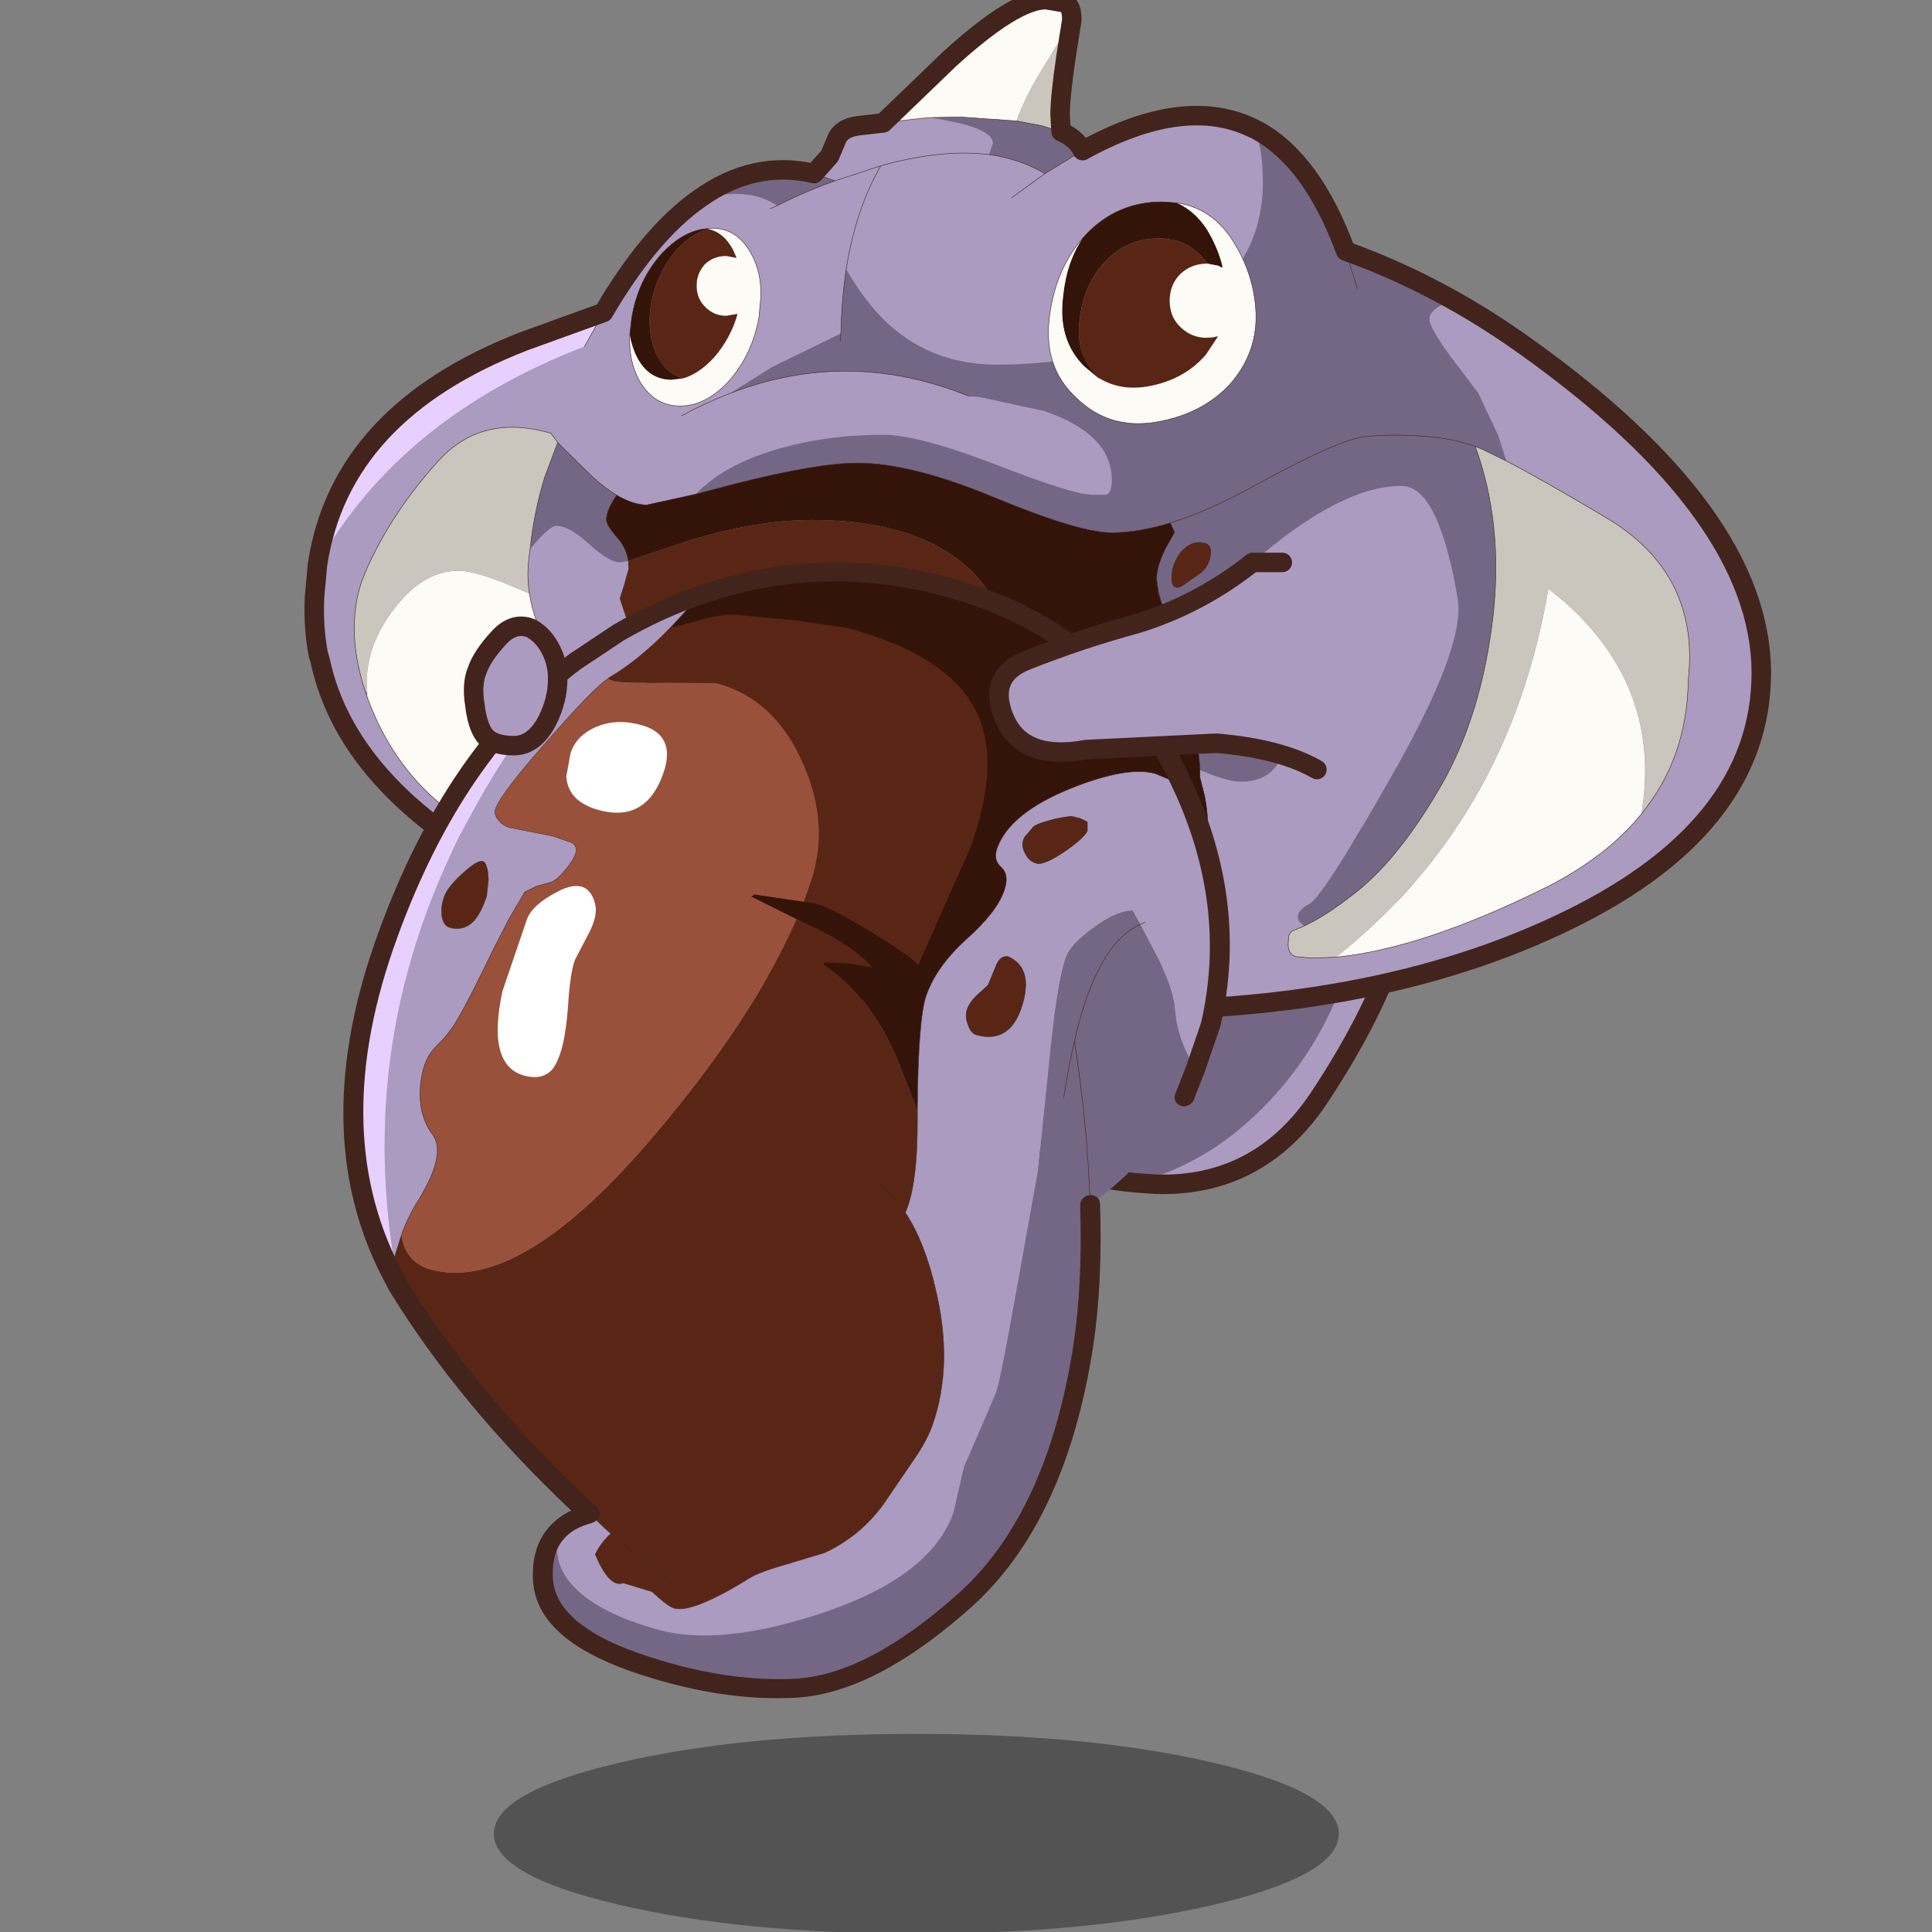 <svg xmlns:ffdec="https://www.free-decompiler.com/flash" xmlns:xlink="http://www.w3.org/1999/xlink" ffdec:objectType="frame" height="90" width="90" xmlns="http://www.w3.org/2000/svg"><rect width="100%" height="100%" fill="#808080" stroke="none"/><use ffdec:characterId="14" height="90.8" transform="translate(-.4 -.45)" width="90.85" xlink:href="#a"/><defs><g id="a" transform="translate(.4 .45)"><use ffdec:characterId="2" height="131" transform="matrix(.78 0 0 .692 -.39 -.346)" width="116.45" xlink:href="#b"/><use ffdec:characterId="13" height="199.4" transform="matrix(.454 0 0 .454 5.856 -.472)" width="168.75" xlink:href="#c"/></g><g id="l"><path d="M115.45 0v130H0V0h115.45" fill-opacity="0" fill-rule="evenodd" transform="translate(.5 .5)"/><path d="M115.45 0v130H0V0h115.45z" fill="none" stroke="#7d5235" stroke-linecap="round" stroke-linejoin="round" stroke-opacity="0" transform="translate(.5 .5)"/></g><g id="m" transform="translate(81.1 189.2)"><use ffdec:characterId="3" height="20.5" transform="translate(-43.35 -10.25)" width="86.7" xlink:href="#d"/><use ffdec:characterId="4" height="42" transform="translate(-.3 -107.65)" width="51.5" xlink:href="#e"/><use ffdec:characterId="5" height="105.7" transform="translate(-62.8 -189.2)" width="150.5" xlink:href="#f"/><use ffdec:characterId="6" height="117" transform="rotate(15.006 512.588 -215.411) skewX(-4.545)" width="85" xlink:href="#g"/><use ffdec:characterId="7" height="22.75" transform="translate(13.55 -167.45)" width="21.3" xlink:href="#h"/><use ffdec:characterId="8" height="18.25" transform="translate(-29.4 -164.75)" width="13.45" xlink:href="#i"/><use ffdec:characterId="9" height="14.25" transform="translate(-46.45 -124.9)" width="10.65" xlink:href="#j"/><use ffdec:characterId="10" height="23.25" transform="translate(7.5 -131.45)" width="35.7" xlink:href="#k"/></g><g id="e"><path d="M20.75-15.3q5.35 3.3 3.5 9.5-2.4 7.95-8.45 17.05Q9.65 20.35-.95 20L-3 19.85l1.8-.5q5.55-1.95 9.7-5.7 4.2-3.7 7.1-8.65Q18.45.05 19.8-5.65q1.2-4.8.95-9.65" fill="#ab9bc0" fill-rule="evenodd" transform="translate(25.75 21)"/><path d="M-3 19.85q-9.2-.8-15.15-6.1Q-24.75 8-24.75-.2t6.6-14q6.65-5.8 16-5.8t19.1 3.1q2.2.7 3.8 1.6.25 4.85-.95 9.65Q18.45.05 15.6 5q-2.9 4.95-7.1 8.65-4.15 3.75-9.7 5.7l-1.8.5" fill="#746785" fill-rule="evenodd" transform="translate(25.75 21)"/><path d="M22.75 40.85q-9.2-.8-15.15-6.1Q1 29 1 20.8t6.6-14Q14.25 1 23.6 1t19.1 3.1q2.2.7 3.8 1.6Q51.85 9 50 15.2q-2.4 7.95-8.45 17.05Q35.4 41.35 24.8 41l-2.05-.15z" fill="none" stroke="#42241c" stroke-linecap="round" stroke-linejoin="round" stroke-width="2"/></g><g id="f"><path d="m32.8-22.2-1.2-3.85 1.2 3.85m9.85 1.2-1.25.5q-1.2.7-1.2 1.4 0 .95 2.35 4.1l2.65 3.5 2.05 4.35.85 2.65-2.45-1.2-.75-.3q2.85 7.8 1.85 17.2-1.15 10.2-5.3 17.5-4.2 7.3-8.55 10.85-3.25 2.6-5.55 3.65l-.55-.5q-.45-.95 1.05-1.75T36.6 27.3q7.25-12.8 6.5-17.6-.8-4.85-2-7.8-1.55-3.85-3.8-3.85-5.4 0-13 6L22.5 5.5q1.1 3.2 2 7.1 1.2 5.4 1.2 9.35 0 6.45-4.85 6.45-1.35 0-3.85-1.05l-.35-.15q-.15-3.45-1.55-6.65l-1.65-2.75.25-1.05.2-1.35q0-1.55-.8-4l-.7-2.35-.2-1.45q0-1.3.95-3.2l.9-1.6-.45-.95q3.9-1.2 8.6-3.8Q30.95-6.75 33.55-7q2.6-.3 6.05-.05 2.95.2 5.3 1.05-2.35-.85-5.3-1.05-3.45-.25-6.05.05-2.6.25-11.35 5.05-4.7 2.6-8.6 3.8-3.3 1-6 1-3.3 0-11.9-3.55-8.6-3.6-14.2-3.6-4.15 0-12.6 2.15l-4 1.05q2.9-3 8.15-4.55Q-21.9-7.2-15.8-7.2q3.55 0 11.5 3.05 7.95 3.1 9.9 3.1h1.45q.55-.2.55-1.5 0-4.75-7-7.1l-6.5-1.4-1.15-.1q-12.3-5-24.5-.3l4.2-2.65 7.15-3.5q.1-3.55.55-6.6 2.55 4.45 5.7 6.75 4.15 3.05 9.8 3.05 11.2 0 18.8-4.7 8.45-5.15 8.45-13.95 0-3.35-.7-5.05l.2-.3q5.6 3.1 9 12.35 5.6 2 11.05 5.05m-62.9 4.2.05-.8-.05.8m-14.5-14.6q5.65-4.05 11.8-2.6l2.15.75q-2.85 1-5.95 2.55-2.85-2-8-.7M2.4-38.3q1.6.7 2.2 1.95L.75-34Q-1.8-35.5-5-35.95l.4-1.15q0-1.25-3.55-2.1l-2.8-.55 3.1-.05 5.7.4 2.6.5 1.95.6M17.75 4.75q0-.9-1.2-.9-1 0-1.9 1.05-.9 1.2-.9 2.6 0 1.3 1 .85l2-1.4q1-.85 1-2.2M-43.2-1q-1.05 1.55-1.05 2.5 0 .6 1.2 1.95.85 1 1.05 2.3l-.85.15q-1.1 0-3.15-1.85-2.05-1.9-3.4-1.9-.65 0-2.45 2.1h-.2q.4-3.6 1.45-7.05l1.35-3.6L-45.8-3q1.35 1.25 2.6 2" fill="#746785" fill-rule="evenodd" transform="translate(75.25 52.85)"/><path d="m48.1-4.5-.85-2.65-2.05-4.35-2.65-3.5q-2.35-3.15-2.35-4.1 0-.7 1.2-1.4l1.25-.5q3.75 2.1 7.45 4.75Q74.2.95 74.25 17.2q0 16.2-20.95 25.95-20.9 9.8-51.25 8.55l-2.4-.1q12.65-3.25 14.55-5.2 1.9-1.9 2-4.3.05-2.45.65-4.15.6-1.7.6-4.8 0-1.9-.4-3.6l-.4-1.6v-.75l.35.15q2.5 1.05 3.85 1.05 4.85 0 4.85-6.45 0-3.95-1.2-9.35-.9-3.9-2-7.1l1.8-1.45q7.6-6 13-6 2.25 0 3.8 3.85 1.2 2.95 2 7.8.75 4.8-6.5 17.6-7.25 12.85-8.75 13.65-1.5.8-1.05 1.75l.55.5-1.3.55-.3.45-.05.9q0 1 .8 1.25l1.65.15 2.45-.1q8.85-.85 21.55-7.15 6.25-3.15 9.8-7.55 4.7-5.75 4.8-13.7Q68 6.95 58.15 1.2 51.5-2.75 48.1-4.5M22.4-38.1q.7 1.7.7 5.05 0 8.8-8.45 13.95-7.6 4.7-18.8 4.7-5.65 0-9.8-3.05-3.15-2.3-5.7-6.75-.45 3.05-.55 6.6l-7.15 3.5-4.2 2.65q12.2-4.7 24.5.3l1.15.1 6.5 1.4q7 2.35 7 7.1 0 1.3-.55 1.5H5.6q-1.95 0-9.9-3.1-7.95-3.05-11.5-3.05-6.1 0-11.15 1.55Q-32.2-4.1-35.1-1.1l-5 1.1q-1.35 0-3.1-1-1.25-.75-2.6-2l-3.45-3.4-.7-.95Q-57.1-9.45-61.6-4.4-66.15.65-68.75 6.35l-.65 1.6q-1.65 5.1.45 11.3l.15.45q2.45 6.8 7.6 11.05 5.25 4.35 11.3 7.1 6.95 3 14.15 5 2.45 3 6.55 4.45-11.95-3.05-22.45-8.15-19.1-9.4-22-23.3l-.15-.45q-.55-2.85-.4-5.95l.3-3.3q8.45-15.1 27.4-22.4l1.95-3.5q4.7-8.05 9.8-11.65 5.15-1.3 8 .7 3.1-1.55 5.95-2.55l-2.15-.75 1.6-1.8.7-1.65q.5-1.35 2.65-1.5l2.15-.25 2-.25 1.75-.2 1.15-.1 2.8.55q3.55.85 3.55 2.1l-.4 1.15Q-1.8-35.5.75-34l3.85-2.35q10.5-5.8 17.6-2.25l.2.5M.75-34l-3.45 2.5L.75-34m-37.3 24.85q2.5-1.35 5-2.3-2.5.95-5 2.3m9.8-21.55-.7.3.7-.3M-5-35.95q-4.8-.6-11.1 1.15l-4.7 1.55 4.7-1.55q6.3-1.75 11.1-1.15m-11.1 1.15q-2.55 4.4-3.55 10.6 1-6.2 3.55-10.6M-52.15 9.1q-.25-1.6-.1-3.25l.15-1.25.25-.35q1.8-2.1 2.45-2.1 1.35 0 3.4 1.9 2.05 1.85 3.15 1.85l.85-.15.05.8-.45 1.6-.45 1.45 1.8 5.5q1.75 4.9 1.75 9 0 1.5-.5 3.95l-.25 1.55q-2.45-6.3-4.25-7.75-3.25-2.6-5.8-7.05-1.6-2.85-2.05-5.7" fill="#ab9bc0" fill-rule="evenodd" transform="translate(75.25 52.85)"/><path d="M-.35 51.6Q-11.6 51-21.85 49q8.25-3.15 13.2-10.4 5.85-8.65 5.85-21.2 0-8.3-6.15-12.35-5.2-3.5-14.25-3.5-5.8 0-12.85 2.2l-5.95 2q-.2-1.3-1.05-2.3-1.2-1.35-1.2-1.95 0-.95 1.05-2.5 1.75 1 3.1 1l5-1.1 4-1.05q8.45-2.15 12.6-2.15 5.6 0 14.2 3.6Q4.3 2.85 7.6 2.85q2.7 0 6-1l.45.95-.9 1.6q-.95 1.9-.95 3.2l.2 1.45.7 2.35q.8 2.45.8 4l-.2 1.35-.25 1.05 1.65 2.75q1.4 3.2 1.55 6.65v.75l.4 1.6q.4 1.7.4 3.6 0 3.1-.6 4.8-.6 1.7-.65 4.15-.1 2.4-2 4.3-1.9 1.95-14.55 5.2" fill="#341409" fill-rule="evenodd" transform="translate(75.25 52.85)"/><path d="M-73.9 6.15Q-71.55-9.5-52.7-16.8l8.15-2.95-1.95 3.5q-18.95 7.3-27.4 22.4" fill="#e7d0fe" fill-rule="evenodd" transform="translate(75.25 52.85)"/><path d="m-15.85-39.2 6.8-6.55q6.7-6.1 9.9-6.1l2.05.35q.6.4.6 1.65v.1L1.2-45.9q-2.55 4-3.35 6.5l-5.7-.4-3.1.05-1.15.1-1.75.2-2 .25M30.6 46.4q17.75-14 21.8-37.8L54 9.9q10.1 8.9 7.95 21.8-3.55 4.4-9.8 7.55-12.7 6.3-21.55 7.15m-99.4-27.25-.05-.9q0-4 2.9-7.7 2.95-3.8 6.55-3.8 1.5 0 4.9 1.35l2.35 1q.45 2.85 2.05 5.7 2.55 4.45 5.8 7.05 1.8 1.45 4.25 7.75 1.95 5.1 4.3 13.25-7.2-2-14.15-5-6.05-2.75-11.3-7.1-5.15-4.25-7.6-11.05v-.55" fill="#fcfbf6" fill-rule="evenodd" transform="translate(75.25 52.85)"/><path d="m3.5-49.75-.6 3.8q-.6 4.1-.6 5.9l.1 1.75-1.95-.6-2.6-.5q.8-2.5 3.35-6.5l2.3-3.85M27.35 43.2q2.3-1.05 5.55-3.65Q37.25 36 41.45 28.7q4.15-7.3 5.3-17.5 1-9.4-1.85-17.2l.75.3 2.45 1.2q3.4 1.75 10.05 5.7Q68 6.95 66.75 18q-.1 7.95-4.8 13.7Q64.1 18.8 54 9.9l-1.6-1.3q-4.05 23.8-21.8 37.8l-2.45.1-1.65-.15q-.8-.25-.8-1.25l.05-.9.3-.45 1.3-.55m-79.5-34.1-2.35-1q-3.4-1.35-4.9-1.35-3.6 0-6.55 3.8-2.9 3.7-2.9 7.7l.05.9-.15.1q-2.1-6.2-.45-11.3l.65-1.6q2.6-5.7 7.15-10.75 4.5-5.05 11.65-2.95l.7.95-1.35 3.6q-1.05 3.45-1.45 7.05l-.05.35-.15 1.25q-.15 1.65.1 3.25" fill="#cac6bd" fill-rule="evenodd" transform="translate(75.25 52.85)"/><path d="m-21.85 49-6.75-1.55-.6-.15q-4.1-1.45-6.55-4.45-2.35-8.15-4.3-13.25l.25-1.55q.5-2.45.5-3.95 0-4.1-1.75-9l-1.8-5.5.45-1.45.45-1.6-.05-.8 5.95-2q7.05-2.2 12.85-2.2 9.05 0 14.25 3.5Q-2.8 9.1-2.8 17.4q0 12.55-5.85 21.2-4.95 7.25-13.2 10.4m39.6-44.25q0 1.35-1 2.2l-2 1.4q-1 .45-1-.85 0-1.4.9-2.6.9-1.05 1.9-1.05 1.2 0 1.2.9" fill="#592615" fill-rule="evenodd" transform="translate(75.25 52.85)"/><path d="m106.85 26.8 1.2 3.85m-52.45-2q-.45 3.05-.55 6.6l-.05.8M78.75 3v.1m18.7 11.15.4.2m-27.6 2.45q3.2.45 5.75 1.95l3.85-2.35M59.4 13.65l2-.25 1.75-.2 1.15-.1 3.1-.05 5.7.4 2.6.5 1.95.6m-5.1 6.8 3.45-2.5M93 57.6q0 1.35-1 2.2l-2 1.4q-1 .45-1-.85 0-1.4.9-2.6.9-1.05 1.9-1.05 1.2 0 1.2.9m-4.15-2.9.45.95-.9 1.6q-.95 1.9-.95 3.2l.2 1.45.7 2.35q.8 2.45.8 4l-.2 1.35-.25 1.05 1.65 2.75q1.4 3.2 1.55 6.65v.75l.4 1.6q.4 1.7.4 3.6 0 3.1-.6 4.8-.6 1.7-.65 4.15-.1 2.4-2 4.3-1.9 1.95-14.55 5.2m27.7-8.4q2.3-1.05 5.55-3.65 4.35-3.55 8.55-10.85 4.15-7.3 5.3-17.5 1-9.4-1.85-17.2-2.35-.85-5.3-1.05-3.45-.25-6.05.05-2.6.25-11.35 5.05-4.7 2.6-8.6 3.8-3.3 1-6 1-3.3 0-11.9-3.55-8.6-3.6-14.2-3.6-4.15 0-12.6 2.15l-4 1.05-5 1.1q-1.35 0-3.1-1Q31 53.4 31 54.35q0 .6 1.2 1.95.85 1 1.05 2.3l.05.8-.45 1.6-.45 1.45 1.8 5.5q1.75 4.9 1.75 9 0 1.5-.5 3.95l-.25 1.55q-2.45-6.3-4.25-7.75-3.25-2.6-5.8-7.05-1.6-2.85-2.05-5.7-.25-1.6-.1-3.25l.15-1.25.05-.35q.4-3.6 1.45-7.05l1.35-3.6-.7-.95q-7.15-2.1-11.65 2.95Q9.1 53.5 6.5 59.2l-.65 1.6q-1.65 5.1.45 11.3l.15.45q2.45 6.8 7.6 11.05 5.25 4.35 11.3 7.1 6.95 3 14.15 5-2.35-8.15-4.3-13.25m33-40.75q-12.3-5-24.5-.3-2.5.95-5 2.3m67.15 55.55q8.85-.85 21.55-7.15 6.25-3.15 9.8-7.55 4.7-5.75 4.8-13.7 1.25-11.05-8.6-16.8-6.65-3.95-10.05-5.7l-2.45-1.2-.75-.3m-17.55 49.2-1.3.55-.3.45-.05.9q0 1 .8 1.25l1.65.15 2.45-.1M28.75 36.6l1.95-3.5m23.75-13.5 4.7-1.55q6.3-1.75 11.1-1.15M47.8 22.45l.7-.3q3.1-1.55 5.95-2.55l-2.15-.75m3.3 9.8q1-6.2 3.55-10.6M26 46.45l3.45 3.4q1.35 1.25 2.6 2" fill="none" stroke="#42241c" stroke-linecap="round" stroke-linejoin="round" stroke-width=".05"/><path d="M117.9 31.85q-5.45-3.05-11.05-5.05-3.4-9.25-9-12.35m20.05 17.4q3.75 2.1 7.45 4.75 24.1 17.2 24.15 33.45 0 16.2-20.95 25.95-20.9 9.8-51.25 8.55l-2.4-.1q-11.25-.6-21.5-2.6l-6.75-1.55m-.6-.15Q34.1 97.1 23.6 92q-19.1-9.4-22-23.3l-.15-.45q-.55-2.85-.4-5.95l.3-3.3q2.35-15.65 21.2-22.95l8.15-2.95q4.7-8.05 9.8-11.65 5.65-4.05 11.8-2.6l1.6-1.8.7-1.65q.5-1.35 2.65-1.5l2.15-.25 6.8-6.55Q72.9 1 76.1 1l2.05.35q.6.4.6 1.65m0 .1-.6 3.8q-.6 4.1-.6 5.9l.1 1.75q1.6.7 2.2 1.95 10.5-5.8 17.6-2.25" fill="none" stroke="#42241c" stroke-linecap="round" stroke-linejoin="round" stroke-width="2"/></g><g id="g"><path d="m15.9-4.85.3.85q2.3 6.55 2.05 9.6 2.9 2.4 5.55 6.75Q28.2 19.4 28.2 26q0 1.7-.65 4l-1.15 4.25q-.55 2.3-1.85 4.4-1.15 1.7-2.4 2.8l-3.6 2.35q-2.4 1.5-3.15 2.55-4.05 4.6-5.9 4.6-.7 0-2.75-1.05l-3.1-.1q-1.15.9-3.7-2.1.15-1.3.8-2.45L-2 43.85Q-16.2 36.7-26.95 27.6l-1.5-1.3-1.15-1.15-.15-1.35-.1-2.6.3.55q1.35 2.1 3.75 2.1 9.55 0 17.1-19.4 5.5-14 6.3-25.05l1.7.3q4.75.85 7.35 2.5l-2.45.2-2.4.55v.25q5.2 1.65 10.05 7l4.05 4.95m5.35-29.55q-1.5 1.9-2.3 1.9-.8 0-1.45-.7-.75-.7-.6-1.6l.5-1.25q.3-.45 1.75-1.3 1.5-.8 1.8-.75h.75l.75.15.3.85q0 .75-1.5 2.7M-24.7-46.1l2.05-1.2q2.7-1.8 4.5-1.95l5.2-.9 5.4-.65q10.85 0 15.45 4.9Q12-41.65 12-32.4l-.5 6.55-.5 6.5h-.25q-.3-.4-4.95-1.8-5-1.5-7-1.5l-1.1.15v-1.85q0-6.4-4.85-11.85-4.95-5.65-11.15-5.65l-4.95 1.3q-4.15 1.25-5.15 1.25l-.6-.1.05-.1q2.4-2.65 4.25-6.6m43.25 24.95q0-1.25.85-1.35 2.9.45 3.05 4.55.15 4.05-3.4 4.05-.6 0-1.2-.8-.6-.75-.6-1.5t.45-1.6l.75-1.35.1-2M.75 45.25l8.2 3.6-8.2-3.6m14-41.8q1.8.8 3.5 2.15-1.7-1.35-3.5-2.15m-52.1-16.9q0-1.15 1.1-3 1.05-1.85 1.65-1.45.5.4.95 1.6l.4 1.7q0 1.7-.3 2.5-.55 1.55-2.2 1.55-.65 0-1.15-.9-.45-.9-.45-2" fill="#592615" fill-rule="evenodd" transform="translate(42.5 58.5)"/><path d="m-2.3-22.5-5.1.6q0 .25-.25.25l5.25 1.05Q-3.2-9.55-8.7 4.45q-7.55 19.4-17.1 19.4-2.4 0-3.75-2.1l-.3-.55q0-2 .45-3.9 1.15-5.3-.85-6.85-2.05-1.5-2.85-4.35-.75-2.8.1-4.45.85-1.65 1.15-3.25.45-2.2 1.05-7.7l.5-3.7.6-3.05.95-.9 1.3-.8q.5-.45.9-1.55.45-1.1.45-1.9 0-.8-.75-1l-2.05-.15-4.5.3q-.7 0-1.35-.45-.65-.45-.65-1.05 0-1.7 2.75-8.25Q-30.1-38-29-39.4l.6.1q1 0 5.15-1.25l4.95-1.3q6.2 0 11.15 5.65 4.85 5.45 4.85 11.85v1.85" fill="#99513b" fill-rule="evenodd" transform="translate(42.5 58.5)"/><path d="m30.4-44.15-3.05-.4q-3 0-7.65 3.7-5.1 4.1-5.1 7.9 0 1.3 1.1 1.8 1.05.55 1.05 2.25 0 2.35-2 5.8-1.95 3.45-1.95 6.6 0 2.5 3.1 11.65L11.85-9.8Q7-15.15 1.8-16.8v-.25l2.4-.55 2.45-.2q-2.6-1.65-7.35-2.5l-1.7-.3-5.25-1.05q.25 0 .25-.25l5.1-.6 1.1-.15q2 0 7 1.5 4.65 1.4 4.95 1.8H11l.5-6.5.5-6.55q0-9.25-4.1-13.5-4.6-4.9-15.45-4.9l-5.4.65-5.2.9q-1.8.15-4.5 1.95l-2.05 1.2.15-.3 1.65-3.75q9.7-7 22.4-7.35 17.3-.45 29.55 11.9l1.35 1.45" fill="#341409" fill-rule="evenodd" transform="translate(42.5 58.5)"/><path d="m31.1-29.2 2.8 2.8q2.6 2.6 3.4 4.5 1.1 2.55 3.15 4.6l1 .95-.1 3.05Q40.35-6 35.9-.1q2.95 7.7 4.2 14.15 3.35 17.85-2.75 28.45-6.1 10.6-13.2 13.1-7.2 2.45-16.75 1.75-9.6-.75-11.65-5.75-1.3-3.15-.1-5.4.2 3.95 4.35 5.8 3.35 1.5 8.8 1.5 6.45 0 14.95-5.85 9.5-6.55 9.5-13.55l-.55-4.85.55-8.2q0-1.45-1.75-11.95L29.65-2.2 27.2-12.4q-2.15-8.7-2.15-11.55 0-1.4 1.6-3.6 1.65-2.35 3.25-2.8l1.2 1.15q-3.55 3.15-2.35 13.3-1.2-10.15 2.35-13.3m-1.45 19.15q-.6-3.2-.9-5.85Q33.1-7.5 35.9-.1q-2.8-7.4-7.15-15.8.3 2.65.9 5.85" fill="#746785" fill-rule="evenodd" transform="translate(42.5 58.5)"/><path d="m41.45-16.35-1-.95q-2.05-2.05-3.15-4.6-.8-1.9-3.4-4.5l-2.8-2.8-1.2-1.15q-1.6.45-3.25 2.8-1.6 2.2-1.6 3.6 0 2.85 2.15 11.55l2.45 10.2L31.5 9.1q1.75 10.5 1.75 11.95l-.55 8.2.55 4.85q0 7-9.5 13.55-8.5 5.85-14.95 5.85-5.45 0-8.8-1.5-4.15-1.85-4.35-5.8.7-1.35 2.35-2.35l2.75 1.4Q.1 46.4-.05 47.7q2.55 3 3.7 2.1l3.1.1q2.05 1.05 2.75 1.05 1.85 0 5.9-4.6.75-1.05 3.15-2.55l3.6-2.35q1.25-1.1 2.4-2.8 1.3-2.1 1.85-4.4L27.55 30q.65-2.3.65-4 0-6.6-4.4-13.65Q21.15 8 18.25 5.6 18.5 2.55 16.2-4l-.3-.85Q12.8-14 12.8-16.5q0-3.15 1.95-6.6 2-3.45 2-5.8 0-1.7-1.05-2.25-1.1-.5-1.1-1.8 0-3.8 5.1-7.9 4.65-3.7 7.65-3.7l3.05.4q9.55 10.4 11 23l.05 4.8m-9.95-13.2-.4.35.4-.35M21.25-34.4q1.5-1.95 1.5-2.7l-.3-.85-.75-.15h-.75q-.3-.05-1.8.75-1.45.85-1.75 1.3l-.5 1.25q-.15.9.6 1.6.65.7 1.45.7.8 0 2.3-1.9m-50.25-5q-1.1 1.4-3.65 7.6-2.75 6.55-2.75 8.25 0 .6.65 1.05.65.45 1.35.45l4.5-.3 2.05.15q.75.2.75 1t-.45 1.9q-.4 1.1-.9 1.55l-1.3.8-.95.9-.6 3.05-.5 3.7q-.6 5.5-1.05 7.7-.3 1.6-1.15 3.25-.85 1.65-.1 4.45.8 2.85 2.85 4.35 2 1.55.85 6.85-.45 1.9-.45 3.9l.1 2.6q-15.9-30.1-3-64.05l3.2-4q3.1-3.4 6.65-5.9l-1.65 3.75-.15.3q-1.85 3.95-4.25 6.6l-.05.1m47.55 18.25-.1 2-.75 1.35q-.45.85-.45 1.6 0 .75.6 1.5.6.8 1.2.8 3.55 0 3.4-4.05-.15-4.1-3.05-4.55-.85.1-.85 1.35m-55.9 7.7q0 1.1.45 2 .5.9 1.15.9 1.65 0 2.2-1.55.3-.8.3-2.5l-.4-1.7q-.45-1.2-.95-1.6-.6-.4-1.65 1.45-1.1 1.85-1.1 3" fill="#ab9bc0" fill-rule="evenodd" transform="translate(42.5 58.5)"/><path d="M-29.6 25.15Q-41.7 12.85-41.5-8.2q.15-19.85 8.75-32.05-12.9 33.95 3 64.05l.15 1.35" fill="#e7d0fe" fill-rule="evenodd" transform="translate(42.5 58.5)"/><path d="m72.9 14.35-3.05-.4q-3 0-7.65 3.7-5.1 4.1-5.1 7.9 0 1.3 1.1 1.8 1.05.55 1.05 2.25 0 2.35-2 5.8-1.95 3.45-1.95 6.6 0 2.5 3.1 11.65l.3.85q2.3 6.55 2.05 9.6 2.9 2.4 5.55 6.75 4.4 7.05 4.4 13.65 0 1.7-.65 4l-1.15 4.25q-.55 2.3-1.85 4.4-1.15 1.7-2.4 2.8l-3.6 2.35q-2.4 1.5-3.15 2.55-4.05 4.6-5.9 4.6-.7 0-2.75-1.05l-3.1-.1q-1.15.9-3.7-2.1.15-1.3.8-2.45l-2.75-1.4M73.6 29.3l.4-.35M63.75 24.1q1.5-1.95 1.5-2.7l-.3-.85-.75-.15h-.75q-.3-.05-1.8.75-1.45.85-1.75 1.3l-.5 1.25q-.15.9.6 1.6.65.7 1.45.7.8 0 2.3-1.9m-50.25-5q-1.1 1.4-3.65 7.6-2.75 6.55-2.75 8.25 0 .6.65 1.05.65.45 1.35.45l4.5-.3 2.05.15q.75.2.75 1t-.45 1.9q-.4 1.1-.9 1.55l-1.3.8-.95.9-.6 3.05-.5 3.7q-.6 5.5-1.05 7.7-.3 1.6-1.15 3.25-.85 1.65-.1 4.45.8 2.85 2.85 4.35 2 1.55.85 6.85-.45 1.9-.45 3.9l.1 2.6.15 1.35m48.15-46.3-.1 2-.75 1.35q-.45.85-.45 1.6 0 .75.6 1.5.6.8 1.2.8 3.55 0 3.4-4.05-.15-4.1-3.05-4.55-.85.1-.85 1.35M78.4 58.4q-2.8-7.4-7.15-15.8.3 2.65.9 5.85M73.6 29.3q-3.55 3.15-2.35 13.3m-10.5 21.5q-1.7-1.35-3.5-2.15m-5.8 45.4-8.2-3.6M19.6 8.35l-1.65 3.75-.15.3q-1.85 3.95-4.25 6.6l-.05.1M5.15 45.05q0 1.1.45 2 .5.9 1.15.9 1.65 0 2.2-1.55.3-.8.3-2.5l-.4-1.7Q8.4 41 7.9 40.6q-.6-.4-1.65 1.45-1.1 1.85-1.1 3" fill="none" stroke="#42241c" stroke-linecap="round" stroke-linejoin="round" stroke-width=".05"/><path d="m83.95 42.15-.05-4.8q-1.45-12.6-11-23l-1.35-1.45Q59.3.55 42 1q-12.7.35-22.4 7.35-3.55 2.5-6.65 5.9l-3.2 4Q1.15 30.45 1 50.3.8 71.35 12.9 83.65l1.15 1.15 1.5 1.3q10.75 9.1 24.95 16.25-1.65 1-2.35 2.35-1.2 2.25.1 5.4 2.05 5 11.65 5.75 9.55.7 16.75-1.75 7.1-2.5 13.2-13.1t2.75-28.45q-1.25-6.45-4.2-14.15m5.55-16.25-.1 3.05" fill="none" stroke="#42241c" stroke-linecap="round" stroke-linejoin="round" stroke-width="2"/><path d="M-25.3-26.15q-3.3 0-4.35-2.45l-.4-2.5q0-1.85 1.5-3.15 1.4-1.2 3.35-1.4 4.85-.55 4.85 4.2 0 5.3-4.95 5.3M-26.5-17q2.35-2.3 4 .2.7 1.05.45 3l-.45 3.15q0 1.45.9 4.65.9 3.3.9 5.1 0 1.2-.25 1.75-.6 1.3-2.45 1.3-4.05 0-5.05-7.8l-.1-7.75q0-1.6 2.05-3.6" fill="#fff" fill-rule="evenodd" transform="translate(42.5 58.5)"/></g><g id="h"><path d="M-5.5 6.65Q-7.9 4.4-7.45.75q.4-3.7 2.65-6.05Q-2.55-7.65.65-7.65q3.15 0 5 2.55l-.05.05q-1.6 0-2.75 1.1-1.05 1.1-1.05 2.7T2.85 1.4Q4 2.55 5.6 2.55l.65-.05.4-.1.05.1-1.2 1.8q-2.25 2.6-6 3.25-2.75.45-4.85-.8l-.15-.1" fill="#592615" fill-rule="evenodd" transform="translate(10.65 11.4)"/><path d="m-7.15-7.65.4-.45q3.2-3.3 7.75-3.3l1.5.1q1.8.75 3.1 2.7 1.1 1.8 1.6 3.75l-.05.2-.4-.2-1.05-.2-.05-.05Q3.8-7.65.65-7.65q-3.2 0-5.45 2.35T-7.45.75Q-7.9 4.4-5.5 6.65v.05l-1.45-1.2q-2.75-2.7-2.2-7.15.35-3.55 2-6" fill="#341409" fill-rule="evenodd" transform="translate(10.65 11.4)"/><path d="M2.5-11.3q3.45.5 5.55 3.55Q10.5-4.1 10.65.1q.1 4.1-2.7 7.25Q5.1 10.4.4 11.2q-4.8.8-8.15-2.45-3.45-3.15-2.8-8.3.6-4.85 3.4-8.1-1.65 2.45-2 6-.55 4.45 2.2 7.15l1.45 1.2.15.05q2.1 1.25 4.85.8 3.75-.65 6-3.25l1.2-1.8.05-.1h-.1l-.4.1-.65.05Q4 2.55 2.85 1.4 1.8.35 1.8-1.25q0-1.6 1.05-2.7Q4-5.05 5.6-5.05h.1l1.05.2.4.2.1.05-.05-.25Q6.7-6.8 5.6-8.6q-1.3-1.95-3.1-2.7" fill="#fcfbf6" fill-rule="evenodd" transform="translate(10.65 11.4)"/><path d="m3.5 3.75.4-.45Q7.1 0 11.65 0l1.5.1q3.45.5 5.55 3.55 2.45 3.65 2.6 7.85.1 4.1-2.7 7.25-2.85 3.05-7.55 3.85-4.8.8-8.15-2.45Q-.55 17 .1 11.85.7 7 3.5 3.75z" fill="none" stroke="#42241c" stroke-linecap="round" stroke-linejoin="round" stroke-width=".05"/></g><g id="i"><path d="M-1.25 6.25Q.4 5.75 1.9 4.1 3.6 2.15 4.3-.35l-1.15.2q-1.3 0-2.2-.95Q.1-1.95.1-3.25q0-1.25.85-2.2.9-.85 2.2-.85l1.05.2-.35-.8q-.9-1.75-2.5-2.15l-.2-.05.45-.05h.15q2.6.05 4 2.7 1 1.85.95 4.3L6.5 0q-.65 3.7-3 6.45Q1.1 9.1-1.6 9.1q-2.7 0-4.2-2.65-1.1-2.05-.95-4.7Q-6.55 3-6 4.1q1.2 2.3 3.55 2.3l1.2-.15" fill="#fcfbf6" fill-rule="evenodd" transform="translate(6.75 9.15)"/><path d="M1.35-9.05q1.6.4 2.5 2.15l.35.8-1.05-.2q-1.3 0-2.2.85Q.1-4.5.1-3.25q0 1.3.85 2.15.9.95 2.2.95l1.15-.2q-.7 2.5-2.4 4.45Q.4 5.75-1.25 6.25q-1.65-.4-2.6-2.15-1.25-2.35-.7-5.55.6-3.2 2.6-5.45 1.55-1.75 3.3-2.15" fill="#592615" fill-rule="evenodd" transform="translate(6.75 9.15)"/><path d="M1.35-9.05q-1.75.4-3.3 2.15-2 2.25-2.6 5.45-.55 3.2.7 5.55.95 1.75 2.6 2.15l-1.2.15Q-4.8 6.4-6 4.1q-.55-1.1-.75-2.35l.2-1.75q.65-3.8 3-6.45Q-1.3-8.9 1.15-9.1l.2.05" fill="#341409" fill-rule="evenodd" transform="translate(6.75 9.15)"/><path d="M0 10.9q-.15 2.65.95 4.7 1.5 2.65 4.2 2.65t5.1-2.65q2.35-2.75 3-6.45l.2-2.15q.05-2.45-.95-4.3Q11.1.05 8.5 0h-.15L7.9.05Q5.45.25 3.2 2.7.85 5.35.2 9.15L0 10.9z" fill="none" stroke="#42241c" stroke-linecap="round" stroke-linejoin="round" stroke-width=".05"/></g><g id="j"><path d="M1.55-5.95q1.35.75 2.1 2.3.65 1.3.65 2.9 0 2.15-1.05 4.25Q1.9 6.1-.2 6.1q-2.15 0-3-1.05-.75-1-1-3.15-.35-2.15.25-3.55.5-1.45 2.15-3.25 1.55-1.75 3.35-1.05" fill="#ab9bc0" fill-rule="evenodd" transform="translate(5.35 7.15)"/><path d="M6.9 1.2q1.35.75 2.1 2.3.65 1.3.65 2.9 0 2.15-1.05 4.25-1.35 2.6-3.45 2.6-2.15 0-3-1.05-.75-1-1-3.15Q.8 6.9 1.4 5.5q.5-1.45 2.15-3.25Q5.1.5 6.9 1.2z" fill="none" stroke="#42241c" stroke-linecap="round" stroke-linejoin="round" stroke-width="2"/></g><g id="k"><path d="M15.25 10.6Q11.5 8.45 4.95 7.9l-13.35.65Q-15.2 9.8-16.95 5q-1.5-4.05 2.4-5.6Q-9-2.8-3.3-4.35q6.45-1.95 11.95-6.3h3.05q9.05 10.2 3.55 21.25" fill="#ab9bc0" fill-rule="evenodd" transform="translate(18.35 11.65)"/><path d="M30.05 1H27q-5.5 4.35-11.95 6.3-5.7 1.55-11.25 3.75-3.9 1.55-2.4 5.6 1.75 4.8 8.55 3.55l13.35-.65q6.55.55 10.3 2.7" fill="none" stroke="#42241c" stroke-linecap="round" stroke-linejoin="round" stroke-width="2"/></g><use ffdec:characterId="1" height="131" width="116.45" xlink:href="#l" id="b"/><use ffdec:characterId="12" height="199.45" transform="translate(.025) scale(1)" width="168.8" xlink:href="#m" id="c"/><path d="M30.65 7.25q-12.7 3-30.65 3t-30.65-3q-12.7-3-12.7-7.25t12.7-7.25q12.7-3 30.65-3t30.65 3q12.7 3 12.7 7.25t-12.7 7.25" fill-opacity=".353" fill-rule="evenodd" transform="translate(43.35 10.25)" id="d"/></defs></svg>